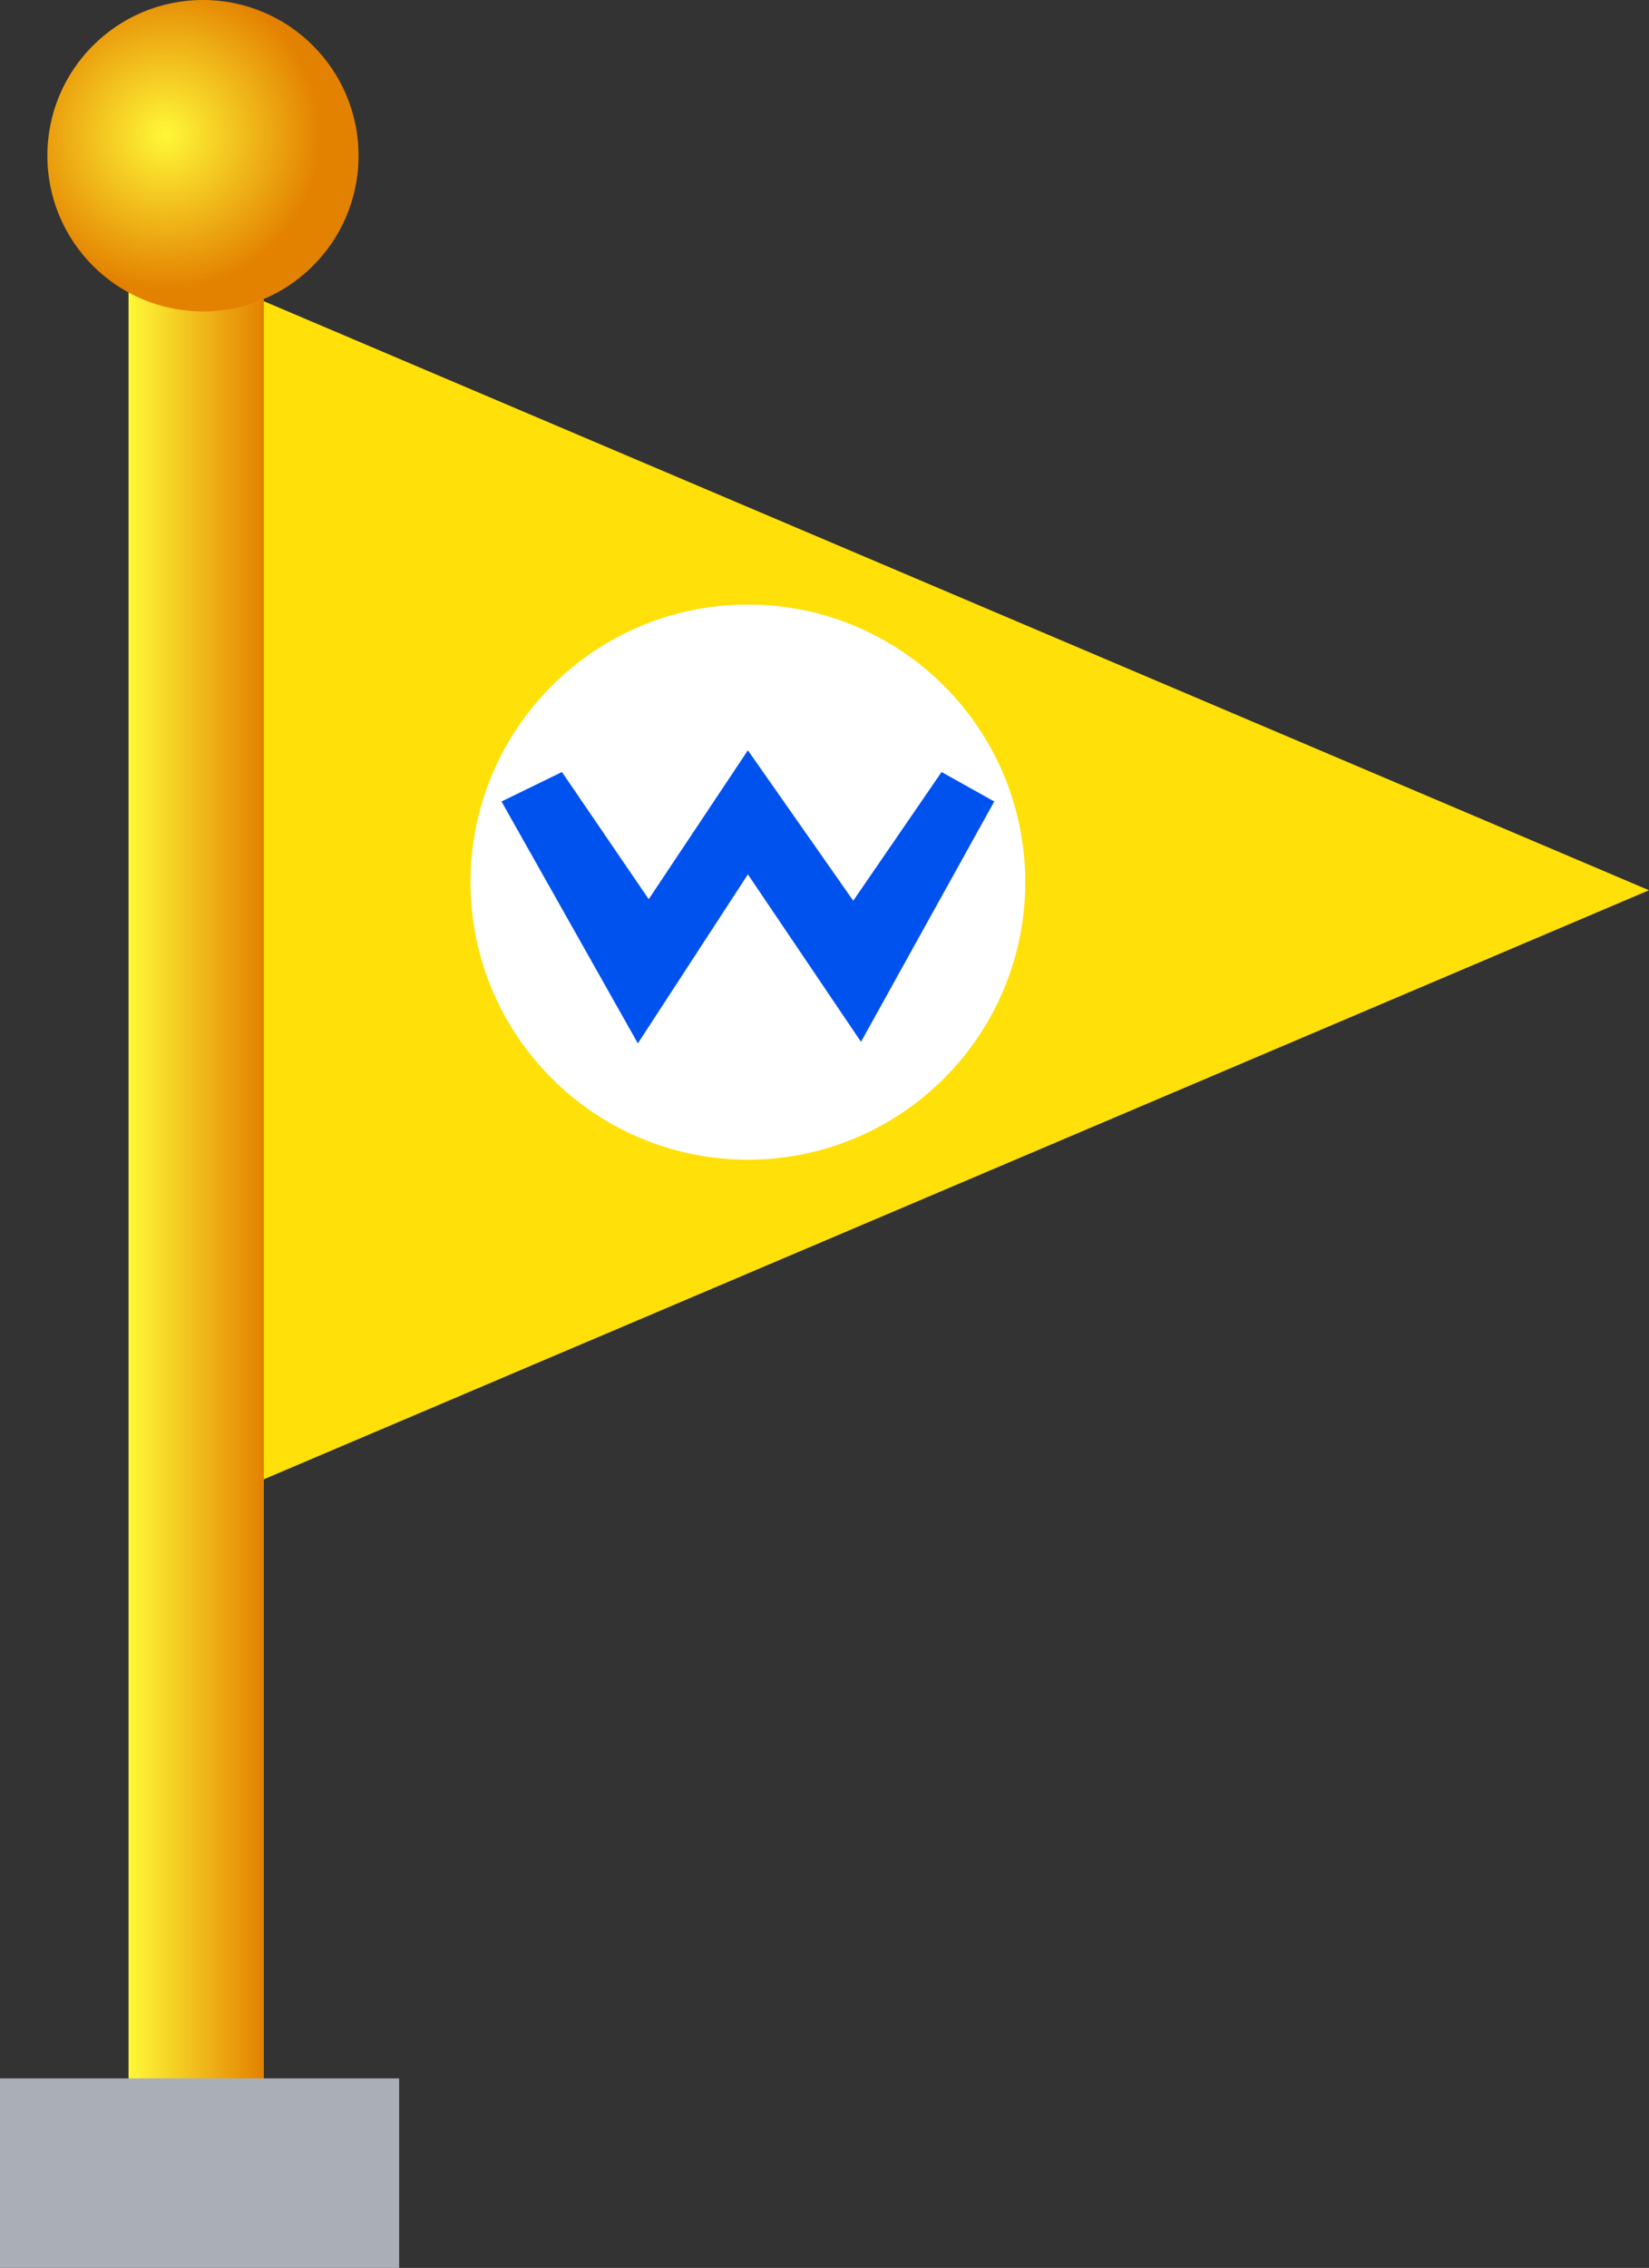 <svg version="1.1" xmlns="http://www.w3.org/2000/svg" xmlns:xlink="http://www.w3.org/1999/xlink" width="243.75" height="335" viewBox="0,0,243.75,335"><rect x="0" y="0" width="243.75" height="335" fill="#333333" stroke="none"/><defs><linearGradient x1="230.125" y1="25.5" x2="250.125" y2="25.5" gradientUnits="userSpaceOnUse" id="color-1"><stop offset="0" stop-color="#fff838"/><stop offset="1" stop-color="#e38100"/></linearGradient><radialGradient cx="235.6" cy="-134.1" r="23" gradientUnits="userSpaceOnUse" id="color-2"><stop offset="0" stop-color="#fff838"/><stop offset="1" stop-color="#e38100"/></radialGradient></defs><g transform="translate(-211.125,154)"><g data-paper-data="{&quot;isPaintingLayer&quot;:true}" fill-rule="nonzero" stroke-linejoin="miter" stroke-miterlimit="10" stroke-dasharray="" stroke-dashoffset="0" style="mix-blend-mode: normal"><path d="M238.375,69.5v-184l216.5,92z" fill="#ffe008" stroke="#000000" stroke-width="0" stroke-linecap="butt"/><g stroke-width="0"><path d="M280.675,-23.7c0,-22.644 18.356,-41 41,-41c22.644,0 41,18.356 41,41c0,22.644 -18.356,41 -41,41c-22.644,0 -41,-18.356 -41,-41z" fill="#ffffff" stroke="none" stroke-linecap="butt"/><path d="M285.256,-35.611l8.933,-4.352l12.827,18.782l14.659,-21.989l15.575,22.218l13.056,-19.011l7.788,4.352l-19.698,35.503l-16.721,-24.737l-16.263,24.966z" fill="#0052ef" stroke="#000000" stroke-linecap="round"/></g><g data-paper-data="{&quot;origPos&quot;:null}" stroke="none" stroke-linecap="butt"><path d="M230.125,160v-274h20v274z" data-paper-data="{&quot;origPos&quot;:null}" fill="url(#color-1)" stroke-width="NaN"/><path d="M241.125,-108c-12.703,0 -23,-10.297 -23,-23c0,-12.703 10.297,-23 23,-23c12.703,0 23,10.297 23,23c0,12.703 -10.297,23 -23,23z" data-paper-data="{&quot;origPos&quot;:null,&quot;index&quot;:null}" fill="url(#color-2)" stroke-width="0"/><path d="M211.125,181v-28h59v28z" data-paper-data="{&quot;origPos&quot;:null}" fill="#aaafb7" stroke-width="0"/></g></g></g></svg>